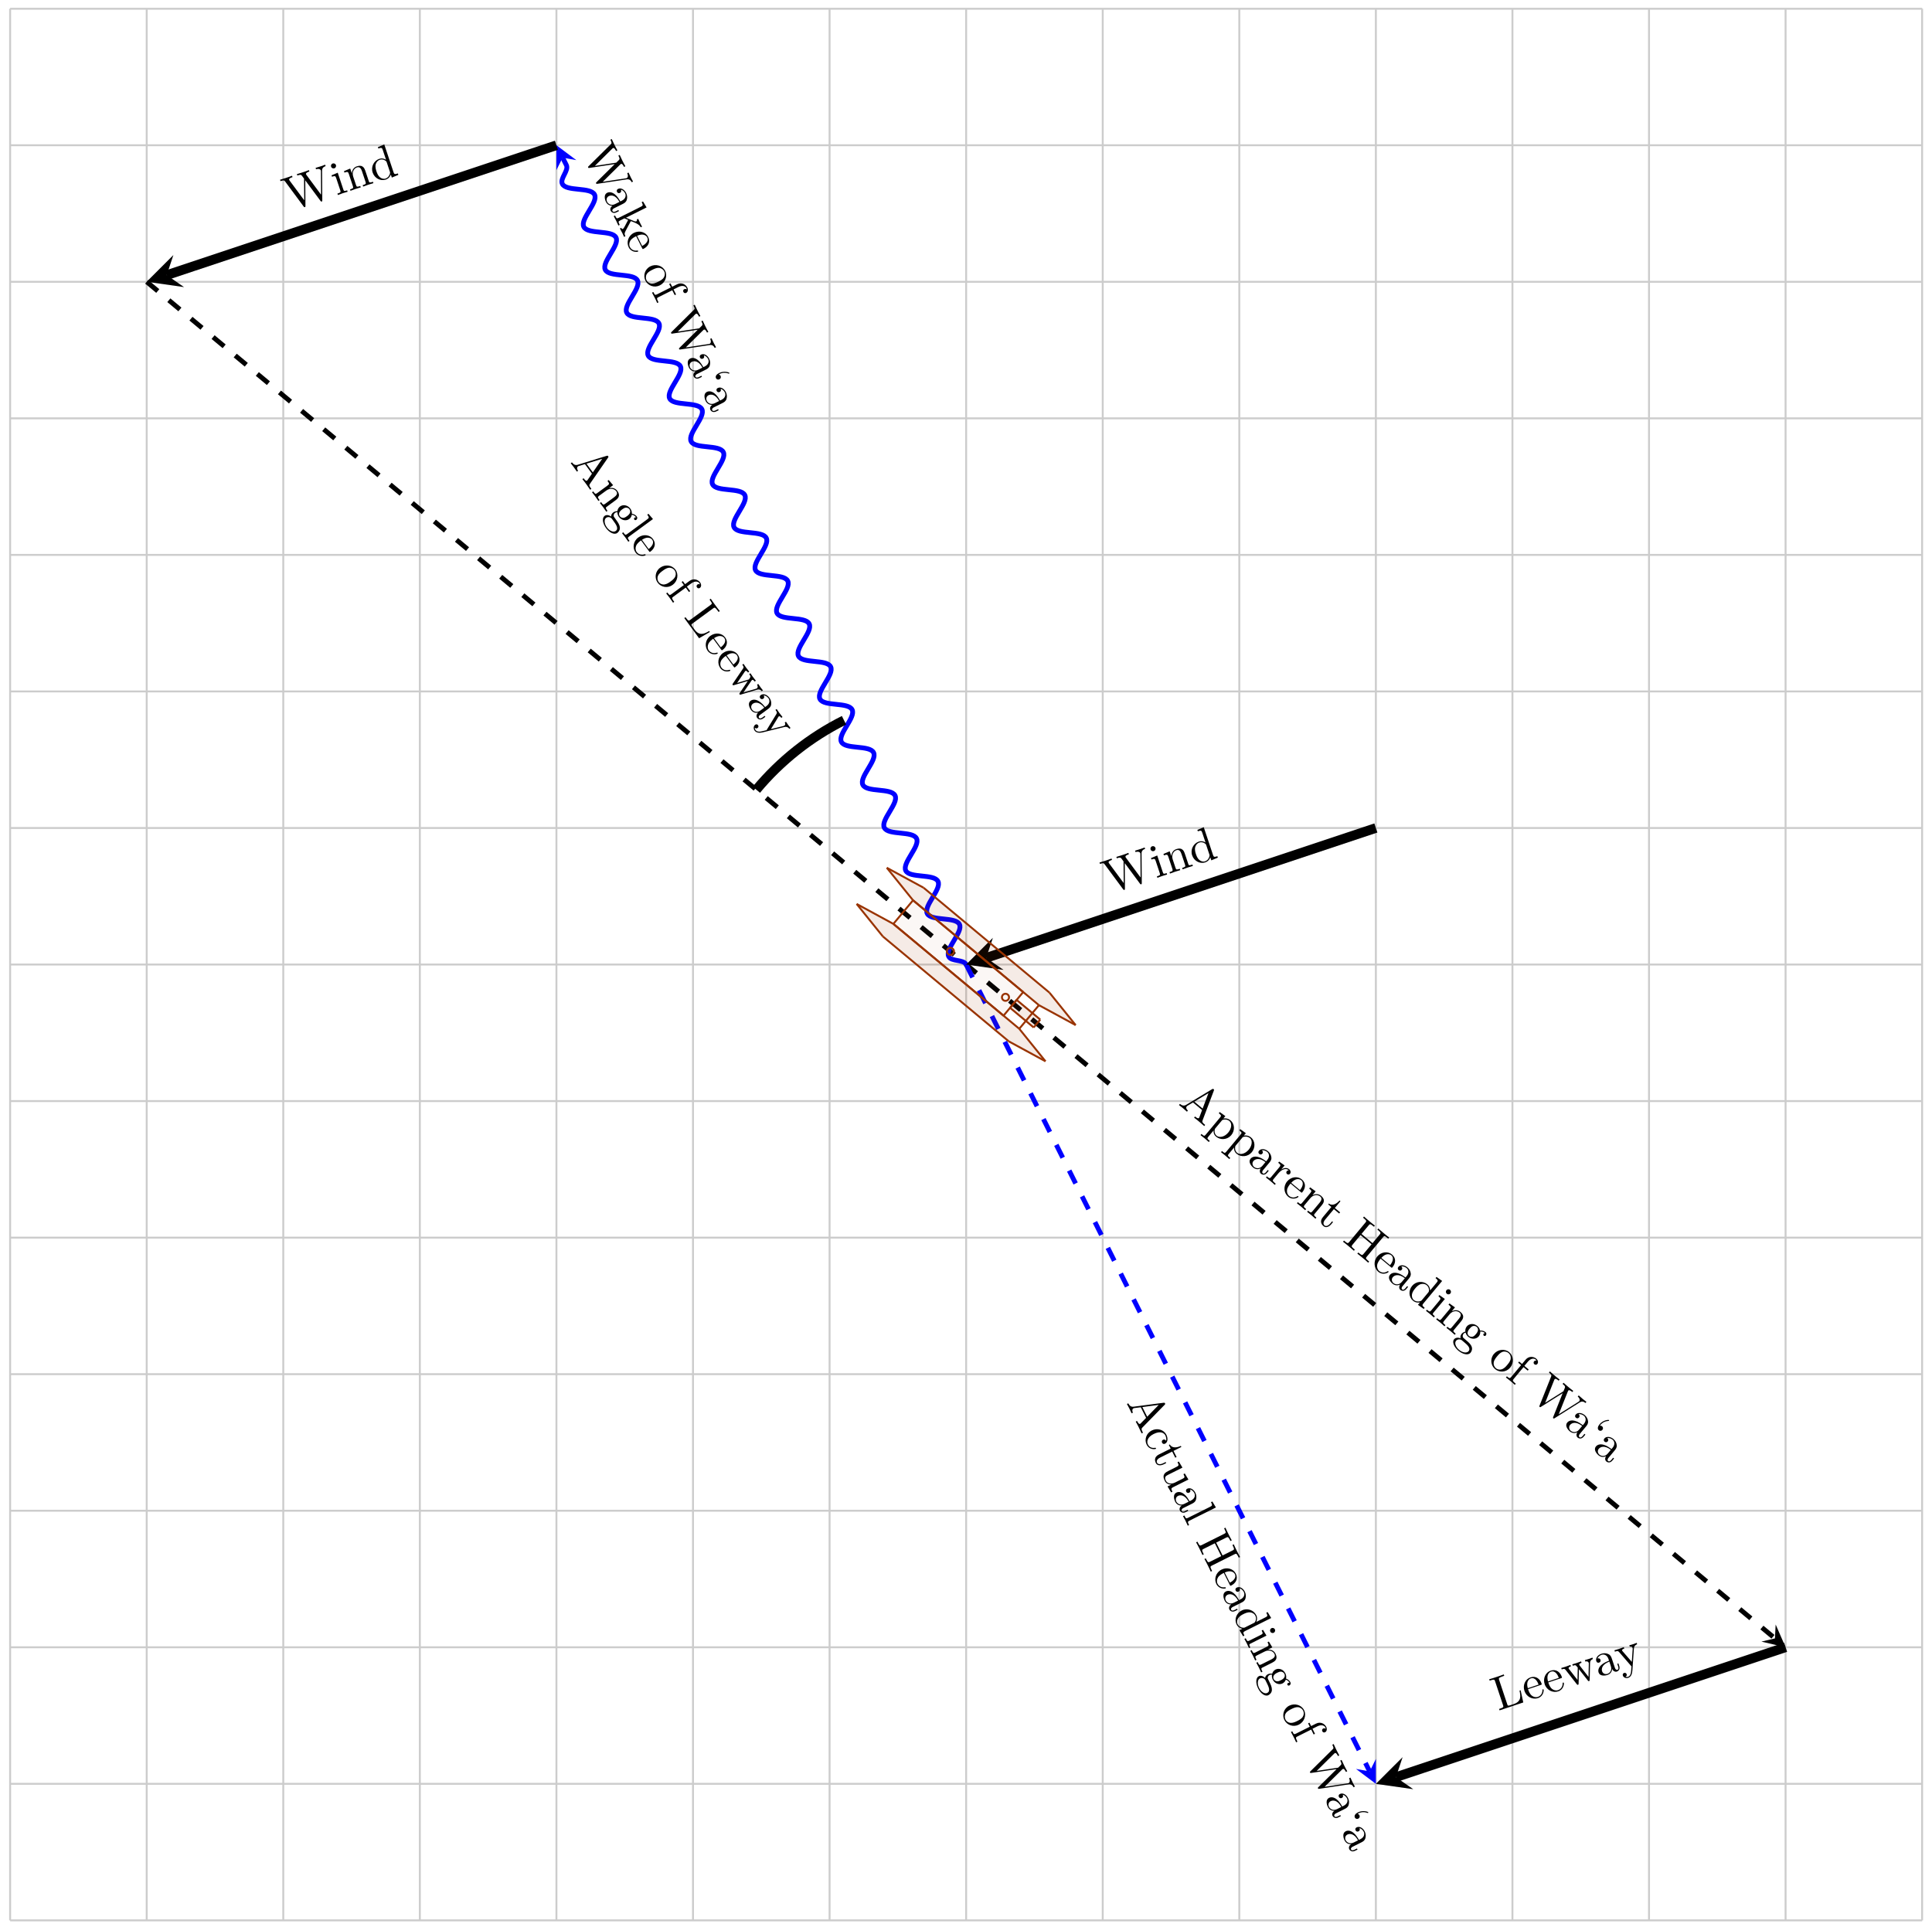 <svg xmlns="http://www.w3.org/2000/svg" xmlns:xlink="http://www.w3.org/1999/xlink" xmlns:inkscape="http://www.inkscape.org/namespaces/inkscape" version="1.1" width="401" height="400" viewBox="0 0 401 400">
<defs>
<path id="font_1_27" d="M.717 0V.031H.699C.639 .031 .625 .038 .614 .071L.398 .696C.393 .709 .391 .716 .375 .716 .359 .716 .356 .71 .351 .696L.144 .098C.126 .047 .086 .032 .032 .031V0L.134 .003 .249 0V.031C.199 .031 .174 .056 .174 .082 .174 .085 .175 .095 .176 .097L.222 .228H.469L.522 .075C.523 .071 .525 .065 .525 .061 .525 .031 .469 .031 .442 .031V0C.478 .003 .548 .003 .586 .003L.717 0M.458 .259H.233L.345 .584 .458 .259Z"/>
<path id="font_1_84" d="M.521 .216C.521 .343 .424 .442 .312 .442 .234 .442 .192 .398 .172 .376V.442L.028 .431V.4C.099 .4 .106 .394 .106 .35V-.118C.106-.163 .095-.163 .028-.163V-.194L.14-.191 .253-.194V-.163C.186-.163 .175-.163 .175-.118V.05 .059C.18 .043 .222-.011 .298-.011 .417-.011 .521 .087 .521 .216V.216M.438 .216C.438 .095 .368 .011 .294 .011 .254 .011 .216 .031 .189 .072 .175 .093 .175 .094 .175 .114V.337C.204 .388 .253 .417 .304 .417 .377 .417 .438 .329 .438 .216V.216Z"/>
<path id="font_1_28" d="M.483 .089V.145H.458V.089C.458 .031 .433 .025 .422 .025 .389 .025 .385 .07 .385 .075V.275C.385 .317 .385 .356 .349 .393 .31 .432 .26 .448 .212 .448 .13 .448 .061 .401 .061 .335 .061 .305 .081 .288 .107 .288 .135 .288 .153 .308 .153 .334 .153 .346 .148 .379 .102 .38 .129 .415 .178 .426 .21 .426 .259 .426 .316 .387 .316 .298V.261C.265 .258 .195 .255 .132 .225 .057 .191 .032 .139 .032 .095 .032 .014 .129-.011 .192-.011 .258-.011 .304 .029 .323 .076 .327 .036 .354-.006 .401-.006 .422-.006 .483 .008 .483 .089M.316 .14C.316 .045 .244 .011 .199 .011 .15 .011 .109 .046 .109 .096 .109 .151 .151 .234 .316 .24V.14Z"/>
<path id="font_1_96" d="M.364 .381C.364 .413 .333 .442 .29 .442 .217 .442 .181 .375 .167 .332V.442L.028 .431V.4C.098 .4 .106 .393 .106 .344V.076C.106 .031 .095 .031 .028 .031V0L.142 .003C.182 .003 .229 .003 .269 0V.031H.248C.174 .031 .172 .042 .172 .078V.232C.172 .331 .214 .42 .29 .42 .297 .42 .299 .42 .301 .419 .298 .418 .278 .406 .278 .38 .278 .352 .299 .337 .321 .337 .339 .337 .364 .349 .364 .381Z"/>
<path id="font_1_50" d="M.415 .119C.415 .129 .407 .131 .402 .131 .393 .131 .391 .125 .389 .117 .354 .014 .264 .014 .254 .014 .204 .014 .164 .044 .141 .081 .111 .129 .111 .195 .111 .231H.39C.412 .231 .415 .231 .415 .252 .415 .351 .361 .448 .236 .448 .12 .448 .028 .345 .028 .22 .028 .086 .133-.011 .248-.011 .37-.011 .415 .1 .415 .119M.349 .252H.112C.118 .401 .202 .426 .236 .426 .339 .426 .349 .291 .349 .252Z"/>
<path id="font_1_77" d="M.535 0V.031C.483 .031 .458 .031 .457 .061V.252C.457 .338 .457 .369 .426 .405 .412 .422 .379 .442 .321 .442 .248 .442 .201 .399 .173 .337V.442L.032 .431V.4C.102 .4 .11 .393 .11 .344V.076C.11 .031 .099 .031 .032 .031V0L.145 .003 .257 0V.031C.19 .031 .179 .031 .179 .076V.26C.179 .364 .25 .42 .314 .42 .377 .42 .388 .366 .388 .309V.076C.388 .031 .377 .031 .31 .031V0L.423 .003 .535 0Z"/>
<path id="font_1_105" d="M.332 .124V.181H.307V.126C.307 .052 .277 .014 .24 .014 .173 .014 .173 .105 .173 .122V.4H.316V.431H.173V.614H.148C.147 .532 .117 .426 .019 .422V.4H.104V.124C.104 .001 .197-.011 .233-.011 .304-.011 .332 .06 .332 .124V.124Z"/>
<path id="font_1_62" d="M.716 0V.031H.692C.615 .031 .613 .042 .613 .078V.605C.613 .641 .615 .652 .692 .652H.716V.683C.681 .68 .607 .68 .569 .68 .531 .68 .456 .68 .421 .683V.652H.445C.522 .652 .524 .641 .524 .605V.371H.225V.605C.225 .641 .227 .652 .304 .652H.328V.683C.293 .68 .219 .68 .181 .68 .143 .68 .068 .68 .033 .683V.652H.057C.134 .652 .136 .641 .136 .605V.078C.136 .042 .134 .031 .057 .031H.033V0C.068 .003 .142 .003 .18 .003 .218 .003 .293 .003 .328 0V.031H.304C.227 .031 .225 .042 .225 .078V.34H.524V.078C.524 .042 .522 .031 .445 .031H.421V0C.456 .003 .53 .003 .568 .003 .606 .003 .681 .003 .716 0Z"/>
<path id="font_1_47" d="M.527 0V.031C.457 .031 .449 .038 .449 .087V.694L.305 .683V.652C.375 .652 .383 .645 .383 .596V.38C.354 .416 .311 .442 .257 .442 .139 .442 .034 .344 .034 .215 .034 .088 .132-.011 .246-.011 .31-.011 .355 .023 .38 .055V-.011L.527 0M.38 .118C.38 .1 .38 .098 .369 .081 .339 .033 .294 .011 .251 .011 .206 .011 .17 .037 .146 .075 .12 .116 .117 .173 .117 .214 .117 .251 .119 .311 .148 .356 .169 .387 .207 .42 .261 .42 .296 .42 .338 .405 .369 .36 .38 .343 .38 .341 .38 .323V.118Z"/>
<path id="font_1_66" d="M.247 0V.031C.181 .031 .177 .036 .177 .075V.442L.037 .431V.4C.102 .4 .111 .394 .111 .345V.076C.111 .031 .1 .031 .033 .031V0L.143 .003C.178 .003 .213 .001 .247 0M.192 .604C.192 .631 .169 .657 .139 .657 .105 .657 .085 .629 .085 .604 .085 .577 .108 .551 .138 .551 .172 .551 .192 .579 .192 .604Z"/>
<path id="font_1_59" d="M.485 .404C.485 .421 .473 .453 .434 .453 .414 .453 .37 .447 .328 .406 .286 .439 .244 .442 .222 .442 .129 .442 .06 .373 .06 .296 .06 .252 .082 .214 .107 .193 .094 .178 .076 .145 .076 .11 .076 .079 .089 .041 .12 .021 .06 .004 .028-.039 .028-.079 .028-.151 .127-.206 .249-.206 .367-.206 .471-.155 .471-.077 .471-.042 .457 .009 .406 .037 .353 .065 .295 .065 .234 .065 .209 .065 .166 .065 .159 .066 .127 .07 .106 .101 .106 .133 .106 .137 .106 .16 .123 .18 .162 .152 .203 .149 .222 .149 .315 .149 .384 .218 .384 .295 .384 .332 .368 .369 .343 .392 .379 .426 .415 .431 .433 .431 .433 .431 .44 .431 .443 .43 .432 .426 .427 .415 .427 .403 .427 .386 .44 .374 .456 .374 .466 .374 .485 .381 .485 .404V.404M.309 .296C.309 .269 .308 .237 .293 .212 .285 .2 .262 .172 .222 .172 .135 .172 .135 .272 .135 .295 .135 .322 .136 .354 .151 .379 .159 .391 .182 .419 .222 .419 .309 .419 .309 .319 .309 .296V.296M.419-.079C.419-.133 .348-.183 .25-.183 .149-.183 .08-.132 .08-.079 .08-.033 .118 .004 .162 .007H.221C.307 .007 .419 .007 .419-.079Z"/>
<path id="font_1_81" d="M.471 .214C.471 .342 .371 .448 .25 .448 .125 .448 .028 .339 .028 .214 .028 .085 .132-.011 .249-.011 .37-.011 .471 .087 .471 .214M.388 .222C.388 .186 .388 .132 .366 .088 .344 .043 .3 .014 .25 .014 .207 .014 .163 .035 .136 .081 .111 .125 .111 .186 .111 .222 .111 .261 .111 .315 .135 .359 .162 .405 .209 .426 .249 .426 .293 .426 .336 .404 .362 .361 .388 .318 .388 .26 .388 .222Z"/>
<path id="font_1_55" d="M.357 .635C.357 .672 .32 .705 .267 .705 .197 .705 .112 .652 .112 .546V.431H.033V.4H.112V.076C.112 .031 .101 .031 .034 .031V0L.148 .003C.188 .003 .235 .003 .275 0V.031H.254C.18 .031 .178 .042 .178 .078V.4H.292V.431H.175V.547C.175 .635 .223 .683 .267 .683 .27 .683 .285 .683 .3 .676 .288 .672 .27 .659 .27 .634 .27 .611 .286 .591 .313 .591 .342 .591 .357 .611 .357 .635Z"/>
<path id="font_1_113" d="M1.009 .652V.683C.979 .681 .948 .68 .918 .68L.799 .683V.652C.866 .651 .886 .617 .886 .598 .886 .592 .883 .584 .881 .578L.731 .116 .571 .606C.57 .61 .568 .616 .568 .621 .568 .652 .626 .652 .652 .652V.683C.616 .68 .548 .68 .51 .68L.388 .683V.652C.445 .652 .466 .652 .478 .616L.5 .546 .361 .117 .2 .609C.199 .612 .198 .619 .198 .622 .198 .652 .256 .652 .282 .652V.683C.246 .68 .178 .68 .14 .68L.018 .683V.652C.093 .651 .097 .646 .109 .609L.309-.003C.312-.012 .315-.022 .328-.022 .342-.022 .344-.015 .348-.002L.513 .505 .679-.003C.682-.012 .685-.022 .698-.022 .712-.022 .714-.015 .718-.002L.909 .585C.927 .642 .97 .652 1.009 .652Z"/>
<path id="font_1_501" d="M.192 .447C.192 .473 .175 .5 .139 .5 .119 .5 .105 .49 .099 .484 .098 .482 .096 .481 .096 .481 .096 .481 .094 .495 .094 .499 .094 .531 .101 .603 .164 .665 .176 .677 .176 .679 .176 .682 .176 .689 .171 .693 .166 .693 .155 .693 .072 .617 .072 .499 .072 .439 .096 .394 .139 .394 .174 .394 .192 .421 .192 .447Z"/>
<path id="font_1_70" d="M.511 0V.031C.474 .031 .452 .031 .414 .084L.287 .263C.286 .265 .281 .271 .281 .274 .281 .278 .352 .338 .362 .346 .425 .397 .467 .399 .488 .4V.431C.459 .428 .446 .428 .418 .428 .382 .428 .32 .43 .306 .431V.4C.325 .399 .335 .388 .335 .375 .335 .355 .321 .343 .313 .336L.172 .214V.694L.028 .683V.652C.098 .652 .106 .645 .106 .596V.076C.106 .031 .095 .031 .028 .031V0L.137 .003 .247 0V.031C.18 .031 .169 .031 .169 .076V.179L.233 .234C.31 .128 .352 .072 .352 .054 .352 .035 .335 .031 .316 .031V0L.424 .003C.453 .003 .482 .002 .511 0Z"/>
<path id="font_1_43" d="M.415 .119C.415 .129 .405 .129 .402 .129 .393 .129 .391 .125 .389 .119 .36 .026 .295 .014 .258 .014 .205 .014 .117 .057 .117 .218 .117 .381 .199 .423 .252 .423 .261 .423 .324 .422 .359 .386 .318 .383 .312 .353 .312 .34 .312 .314 .33 .294 .358 .294 .384 .294 .404 .311 .404 .341 .404 .409 .328 .448 .251 .448 .126 .448 .034 .34 .034 .216 .034 .088 .133-.011 .249-.011 .383-.011 .415 .109 .415 .119Z"/>
<path id="font_1_109" d="M.535 0V.031C.465 .031 .457 .038 .457 .087V.442L.31 .431V.4C.38 .4 .388 .393 .388 .344V.166C.388 .079 .34 .011 .267 .011 .183 .011 .179 .058 .179 .11V.442L.032 .431V.4C.11 .4 .11 .397 .11 .308V.158C.11 .08 .11-.011 .262-.011 .318-.011 .362 .017 .391 .079V-.011L.535 0Z"/>
<path id="font_1_72" d="M.255 0V.031C.188 .031 .177 .031 .177 .076V.694L.033 .683V.652C.103 .652 .111 .645 .111 .596V.076C.111 .031 .1 .031 .033 .031V0L.144 .003 .255 0Z"/>
<path id="font_1_71" d="M.582 .258H.557C.546 .156 .532 .031 .356 .031H.274C.227 .031 .225 .038 .225 .071V.604C.225 .638 .225 .652 .32 .652H.353V.683C.317 .68 .226 .68 .185 .68 .146 .68 .068 .68 .033 .683V.652H.057C.134 .652 .136 .641 .136 .605V.078C.136 .042 .134 .031 .057 .031H.033V0H.554L.582 .258Z"/>
<path id="font_1_114" d="M.703 .4V.431C.681 .429 .652 .428 .63 .428L.537 .431V.4C.573 .399 .595 .381 .595 .352 .595 .346 .595 .344 .59 .331L.499 .075 .4 .354C.396 .366 .395 .368 .395 .373 .395 .4 .434 .4 .454 .4V.431L.35 .428C.32 .428 .291 .429 .261 .431V.4C.298 .4 .314 .398 .324 .385 .329 .379 .34 .349 .347 .33L.261 .088 .166 .355C.161 .367 .161 .369 .161 .373 .161 .4 .2 .4 .22 .4V.431L.111 .428 .018 .431V.4C.068 .4 .08 .397 .092 .365L.218 .011C.223-.003 .226-.011 .239-.011 .252-.011 .254-.005 .259 .009L.36 .292 .462 .008C.466-.003 .469-.011 .482-.011 .495-.011 .498-.002 .502 .008L.619 .336C.637 .386 .668 .399 .703 .4Z"/>
<path id="font_1_118" d="M.508 .4V.431C.485 .429 .456 .428 .433 .428L.346 .431V.4C.377 .399 .393 .382 .393 .357 .393 .347 .392 .345 .387 .333L.286 .087 .175 .356C.171 .366 .169 .37 .169 .374 .169 .4 .206 .4 .225 .4V.431L.116 .428C.089 .428 .049 .429 .019 .431V.4C.067 .4 .086 .4 .1 .365L.25-0 .225-.059C.203-.114 .175-.183 .111-.183 .106-.183 .083-.183 .064-.165 .095-.161 .103-.139 .103-.123 .103-.097 .084-.081 .061-.081 .041-.081 .019-.094 .019-.124 .019-.169 .061-.205 .111-.205 .174-.205 .215-.148 .239-.091L.415 .336C.441 .399 .492 .4 .508 .4Z"/>
</defs>
<path transform="matrix(1,0,0,-1,200.531,200.233)" stroke-width=".399" stroke-linecap="butt" stroke-miterlimit="10" stroke-linejoin="miter" fill="none" stroke="#cccccc" d="M-198.428-198.428H198.428M-198.428-170.081H198.428M-198.428-141.734H198.428M-198.428-113.387H198.428M-198.428-85.04H198.428M-198.428-56.694H198.428M-198.428-28.347H198.428M-198.428 0H198.428M-198.428 28.347H198.428M-198.428 56.694H198.428M-198.428 85.04H198.428M-198.428 113.387H198.428M-198.428 141.734H198.428M-198.428 170.081H198.428M-198.428 198.418H198.428M-198.428-198.428V198.428M-170.081-198.428V198.428M-141.734-198.428V198.428M-113.387-198.428V198.428M-85.04-198.428V198.428M-56.694-198.428V198.428M-28.347-198.428V198.428M0-198.428V198.428M28.347-198.428V198.428M56.694-198.428V198.428M85.04-198.428V198.428M113.387-198.428V198.428M141.734-198.428V198.428M170.081-198.428V198.428M198.418-198.428V198.428M198.428 198.428"/>
<path transform="matrix(1,0,0,-1,200.531,200.233)" stroke-width=".996" stroke-linecap="butt" stroke-dasharray="2.989,2.989" stroke-miterlimit="10" stroke-linejoin="miter" fill="none" stroke="#000000" d="M-170.081 141.734 167.861-139.885"/>
<path transform="matrix(.768,.64,.64,-.768,368.401,340.125)" d="M2.889 0-1.734 2.311 0 0-1.734-2.311"/>
<use data-text="A" xlink:href="#font_1_27" transform="matrix(7.654,6.378,6.378,-7.654,244.457,229.196)"/>
<use data-text="p" xlink:href="#font_1_84" transform="matrix(7.654,6.378,6.378,-7.654,250.197,233.979)"/>
<use data-text="p" xlink:href="#font_1_84" transform="matrix(7.654,6.378,6.378,-7.654,254.452,237.525)"/>
<use data-text="a" xlink:href="#font_1_28" transform="matrix(7.654,6.378,6.378,-7.654,258.708,241.072)"/>
<use data-text="r" xlink:href="#font_1_96" transform="matrix(7.654,6.378,6.378,-7.654,262.534,244.261)"/>
<use data-text="e" xlink:href="#font_1_50" transform="matrix(7.654,6.378,6.378,-7.654,265.535,246.761)"/>
<use data-text="n" xlink:href="#font_1_77" transform="matrix(7.654,6.378,6.378,-7.654,268.933,249.592)"/>
<use data-text="t" xlink:href="#font_1_105" transform="matrix(7.654,6.378,6.378,-7.654,272.982,252.966)"/>
<use data-text="H" xlink:href="#font_1_62" transform="matrix(7.654,6.378,6.378,-7.654,278.5,257.565)"/>
<use data-text="e" xlink:href="#font_1_50" transform="matrix(7.654,6.378,6.378,-7.654,284.24,262.348)"/>
<use data-text="a" xlink:href="#font_1_28" transform="matrix(7.654,6.378,6.378,-7.654,287.638,265.18)"/>
<use data-text="d" xlink:href="#font_1_47" transform="matrix(7.654,6.378,6.378,-7.654,291.465,268.369)"/>
<use data-text="i" xlink:href="#font_1_66" transform="matrix(7.654,6.378,6.378,-7.654,295.72,271.915)"/>
<use data-text="n" xlink:href="#font_1_77" transform="matrix(7.654,6.378,6.378,-7.654,297.848,273.688)"/>
<use data-text="g" xlink:href="#font_1_59" transform="matrix(7.654,6.378,6.378,-7.654,302.103,277.234)"/>
<use data-text="o" xlink:href="#font_1_81" transform="matrix(7.654,6.378,6.378,-7.654,308.479,282.547)"/>
<use data-text="f" xlink:href="#font_1_55" transform="matrix(7.654,6.378,6.378,-7.654,312.305,285.736)"/>
<use data-text="W" xlink:href="#font_1_113" transform="matrix(7.654,6.378,6.378,-7.654,317.196,289.811)"/>
<use data-text="a" xlink:href="#font_1_28" transform="matrix(7.654,6.378,6.378,-7.654,324.436,295.845)"/>
<use data-text="&#x2018;" xlink:href="#font_1_501" transform="matrix(7.654,6.378,6.378,-7.654,328.263,299.034)"/>
<use data-text="a" xlink:href="#font_1_28" transform="matrix(7.654,6.378,6.378,-7.654,330.391,300.807)"/>
<path transform="matrix(1,0,0,-1,200.531,200.233)" stroke-width=".996" stroke-linecap="butt" stroke-miterlimit="10" stroke-linejoin="miter" fill="none" stroke="#0000ff" d="M0 0C-.557 1.114-3.063 .557-3.62 1.671-4.023 2.477-3.283 3.716-2.506 5.012-1.729 6.308-.989 7.547-1.392 8.353-1.795 9.16-3.23 9.311-4.734 9.467-6.237 9.623-7.672 9.775-8.075 10.581-8.478 11.387-7.738 12.626-6.961 13.922-6.184 15.219-5.444 16.457-5.847 17.264-6.25 18.07-7.685 18.222-9.189 18.378-10.692 18.533-12.127 18.685-12.53 19.491-12.933 20.298-12.194 21.536-11.416 22.833-10.639 24.129-9.899 25.368-10.302 26.174-10.706 26.98-12.14 27.132-13.644 27.288-15.147 27.444-16.582 27.595-16.985 28.402-17.388 29.208-16.649 30.446-15.871 31.743-15.094 33.039-14.354 34.278-14.757 35.084-15.161 35.891-16.595 36.042-18.099 36.198-19.602 36.354-21.037 36.506-21.44 37.312-21.843 38.118-21.104 39.357-20.326 40.653-19.549 41.95-18.809 43.188-19.213 43.995-19.616 44.801-21.05 44.952-22.554 45.108-24.057 45.264-25.492 45.416-25.895 46.222-26.298 47.029-25.559 48.267-24.781 49.564-24.004 50.86-23.264 52.099-23.668 52.905-24.071 53.711-25.505 53.863-27.009 54.019-28.513 54.175-29.947 54.326-30.35 55.133-30.754 55.939-30.014 57.177-29.237 58.474-28.459 59.77-27.72 61.009-28.123 61.815-28.526 62.622-29.96 62.773-31.464 62.929-32.968 63.085-34.402 63.236-34.805 64.043-35.209 64.849-34.469 66.088-33.692 67.384-32.914 68.681-32.175 69.919-32.578 70.726-32.981 71.532-34.416 71.683-35.919 71.839-37.423 71.995-38.857 72.147-39.261 72.953-39.664 73.76-38.924 74.998-38.147 76.294-37.369 77.591-36.63 78.829-37.033 79.636-37.436 80.442-38.871 80.594-40.374 80.75-41.878 80.906-43.312 81.057-43.716 81.863-44.119 82.67-43.379 83.908-42.602 85.205-41.824 86.501-41.085 87.74-41.488 88.546-41.891 89.353-43.326 89.504-44.829 89.66-46.333 89.816-47.768 89.967-48.171 90.774-48.574 91.58-47.834 92.819-47.057 94.115-46.279 95.412-45.54 96.65-45.943 97.456-46.346 98.263-47.781 98.414-49.284 98.57-50.788 98.726-52.223 98.878-52.626 99.684-53.029 100.49-52.289 101.729-51.512 103.025-50.735 104.322-49.995 105.56-50.398 106.367-50.801 107.173-52.236 107.325-53.74 107.481-55.243 107.636-56.678 107.788-57.081 108.594-57.484 109.401-56.744 110.639-55.967 111.936-55.19 113.232-54.45 114.471-54.853 115.277-55.256 116.083-56.691 116.235-58.195 116.391-59.698 116.547-61.133 116.698-61.536 117.505-61.939 118.311-61.2 119.55-60.422 120.846-59.645 122.142-58.905 123.381-59.308 124.187-59.712 124.994-61.146 125.145-62.65 125.301-64.153 125.457-65.588 125.609-65.991 126.415-66.394 127.221-65.655 128.46-64.877 129.756-64.1 131.053-63.36 132.291-63.763 133.098-64.167 133.904-65.601 134.056-67.105 134.211-68.608 134.367-70.043 134.519-70.446 135.325-70.849 136.132-70.11 137.37-69.332 138.667-68.555 139.963-67.815 141.202-68.219 142.008-68.622 142.814-70.056 142.966-71.56 143.122-73.063 143.278-74.498 143.429-74.901 144.236-75.304 145.042-74.565 146.28-73.787 147.577-73.01 148.873-72.27 150.112-72.674 150.918-73.077 151.725-74.511 151.876-76.015 152.032-77.519 152.188-78.953 152.339-79.356 153.146-79.76 153.952-79.02 155.191-78.243 156.487-77.465 157.784-76.726 159.022-77.129 159.829-77.532 160.635-78.966 160.786-80.47 160.942-81.974 161.098-83.408 161.25-83.811 162.056-84.368 163.171-82.419 164.841-82.976 165.955L-83.748 167.497"/>
<path transform="matrix(-.447,-.894,-.894,.447,116.779,32.728)" d="M2.889 0-1.734 2.311 0 0-1.734-2.311" fill="#0000ff"/>
<use data-text="W" xlink:href="#font_1_113" transform="matrix(4.461,8.908,8.908,-4.461,120.806,31.75)"/>
<use data-text="a" xlink:href="#font_1_28" transform="matrix(4.461,8.908,8.908,-4.461,125.021,40.168)"/>
<use data-text="k" xlink:href="#font_1_70" transform="matrix(4.461,8.908,8.908,-4.461,127.252,44.622)"/>
<use data-text="e" xlink:href="#font_1_50" transform="matrix(4.461,8.908,8.908,-4.461,129.482,49.076)"/>
<use data-text="o" xlink:href="#font_1_81" transform="matrix(4.461,8.908,8.908,-4.461,132.948,55.998)"/>
<use data-text="f" xlink:href="#font_1_55" transform="matrix(4.461,8.908,8.908,-4.461,135.178,60.452)"/>
<use data-text="W" xlink:href="#font_1_113" transform="matrix(4.461,8.908,8.908,-4.461,138.029,66.144)"/>
<use data-text="a" xlink:href="#font_1_28" transform="matrix(4.461,8.908,8.908,-4.461,142.248,74.571)"/>
<use data-text="&#x2018;" xlink:href="#font_1_501" transform="matrix(4.461,8.908,8.908,-4.461,144.479,79.025)"/>
<use data-text="a" xlink:href="#font_1_28" transform="matrix(4.461,8.908,8.908,-4.461,145.719,81.501)"/>
<path transform="matrix(1,0,0,-1,200.531,200.233)" stroke-width=".996" stroke-linecap="butt" stroke-dasharray="2.989,2.989" stroke-miterlimit="10" stroke-linejoin="miter" fill="none" stroke="#0000ff" d="M0 0 83.748-167.497"/>
<path transform="matrix(.447,.894,.894,-.447,284.284,367.738)" d="M2.889 0-1.734 2.311 0 0-1.734-2.311" fill="#0000ff"/>
<use data-text="A" xlink:href="#font_1_27" transform="matrix(4.455,8.911,8.911,-4.455,233.759,291.179)"/>
<use data-text="c" xlink:href="#font_1_43" transform="matrix(4.455,8.911,8.911,-4.455,236.98,297.621)"/>
<use data-text="t" xlink:href="#font_1_105" transform="matrix(4.455,8.911,8.911,-4.455,238.958,301.577)"/>
<use data-text="u" xlink:href="#font_1_109" transform="matrix(4.455,8.911,8.911,-4.455,240.691,305.044)"/>
<use data-text="a" xlink:href="#font_1_28" transform="matrix(4.455,8.911,8.911,-4.455,243.168,309.998)"/>
<use data-text="l" xlink:href="#font_1_72" transform="matrix(4.455,8.911,8.911,-4.455,245.396,314.453)"/>
<use data-text="H" xlink:href="#font_1_62" transform="matrix(4.455,8.911,8.911,-4.455,248.114,319.889)"/>
<use data-text="e" xlink:href="#font_1_50" transform="matrix(4.455,8.911,8.911,-4.455,251.455,326.572)"/>
<use data-text="a" xlink:href="#font_1_28" transform="matrix(4.455,8.911,8.911,-4.455,253.433,330.528)"/>
<use data-text="d" xlink:href="#font_1_47" transform="matrix(4.455,8.911,8.911,-4.455,255.661,334.983)"/>
<use data-text="i" xlink:href="#font_1_66" transform="matrix(4.455,8.911,8.911,-4.455,258.138,339.938)"/>
<use data-text="n" xlink:href="#font_1_77" transform="matrix(4.455,8.911,8.911,-4.455,259.376,342.415)"/>
<use data-text="g" xlink:href="#font_1_59" transform="matrix(4.455,8.911,8.911,-4.455,261.853,347.369)"/>
<use data-text="o" xlink:href="#font_1_81" transform="matrix(4.455,8.911,8.911,-4.455,265.565,354.792)"/>
<use data-text="f" xlink:href="#font_1_55" transform="matrix(4.455,8.911,8.911,-4.455,267.792,359.247)"/>
<use data-text="W" xlink:href="#font_1_113" transform="matrix(4.455,8.911,8.911,-4.455,270.639,364.941)"/>
<use data-text="a" xlink:href="#font_1_28" transform="matrix(4.455,8.911,8.911,-4.455,274.854,373.37)"/>
<use data-text="&#x2018;" xlink:href="#font_1_501" transform="matrix(4.455,8.911,8.911,-4.455,277.081,377.825)"/>
<use data-text="a" xlink:href="#font_1_28" transform="matrix(4.455,8.911,8.911,-4.455,278.32,380.303)"/>
<path transform="matrix(1,0,0,-1,200.531,200.233)" stroke-width="1.993" stroke-linecap="butt" stroke-miterlimit="10" stroke-linejoin="miter" fill="none" stroke="#000000" d="M85.04 28.347 4.158 1.386"/>
<path transform="matrix(-.949,.316,.316,.949,204.69,198.847)" d="M4.384 0-2.63 3.507 0 0-2.63-3.507"/>
<use data-text="W" xlink:href="#font_1_113" transform="matrix(9.451,-3.15,-3.15,-9.451,230.192,185.565)"/>
<use data-text="i" xlink:href="#font_1_66" transform="matrix(9.451,-3.15,-3.15,-9.451,239.908,182.326)"/>
<use data-text="n" xlink:href="#font_1_77" transform="matrix(9.451,-3.15,-3.15,-9.451,242.536,181.451)"/>
<use data-text="d" xlink:href="#font_1_47" transform="matrix(9.451,-3.15,-3.15,-9.451,247.791,179.699)"/>
<path transform="matrix(1,0,0,-1,200.531,200.233)" stroke-width="1.993" stroke-linecap="butt" stroke-miterlimit="10" stroke-linejoin="miter" fill="none" stroke="#000000" d="M170.081-141.734 89.199-168.695"/>
<path transform="matrix(-.949,.316,.316,.949,289.734,368.936)" d="M4.384 0-2.63 3.507 0 0-2.63-3.507"/>
<use data-text="L" xlink:href="#font_1_71" transform="matrix(9.451,-3.15,-3.15,-9.451,310.932,355.167)"/>
<use data-text="e" xlink:href="#font_1_50" transform="matrix(9.451,-3.15,-3.15,-9.451,316.839,353.198)"/>
<use data-text="e" xlink:href="#font_1_50" transform="matrix(9.451,-3.15,-3.15,-9.451,321.036,351.8)"/>
<use data-text="w" xlink:href="#font_1_114" transform="matrix(9.451,-3.15,-3.15,-9.451,325.232,350.401)"/>
<use data-text="a" xlink:href="#font_1_28" transform="matrix(9.451,-3.15,-3.15,-9.451,331.801,348.211)"/>
<use data-text="y" xlink:href="#font_1_118" transform="matrix(9.451,-3.15,-3.15,-9.451,336.262,346.724)"/>
<path transform="matrix(1,0,0,-1,200.531,200.233)" stroke-width="1.993" stroke-linecap="butt" stroke-miterlimit="10" stroke-linejoin="miter" fill="none" stroke="#000000" d="M-85.04 170.081-165.922 143.12"/>
<path transform="matrix(-.949,.316,.316,.949,34.6,57.106)" d="M4.384 0-2.63 3.507 0 0-2.63-3.507"/>
<use data-text="W" xlink:href="#font_1_113" transform="matrix(9.451,-3.15,-3.15,-9.451,60.103,43.824)"/>
<use data-text="i" xlink:href="#font_1_66" transform="matrix(9.451,-3.15,-3.15,-9.451,69.819,40.585)"/>
<use data-text="n" xlink:href="#font_1_77" transform="matrix(9.451,-3.15,-3.15,-9.451,72.446,39.709)"/>
<use data-text="d" xlink:href="#font_1_47" transform="matrix(9.451,-3.15,-3.15,-9.451,77.701,37.958)"/>
<path transform="matrix(1,0,0,-1,200.531,200.233)" stroke-width=".399" stroke-linecap="butt" stroke-miterlimit="10" stroke-linejoin="miter" fill="none" stroke="#000000" d=""/>
<path transform="matrix(1,0,0,-1,200.531,200.233)" d="M-16.467 20.087-8.846 15.95 17.284-5.825 22.727-12.575 15.106-8.438-11.024 13.337Z" fill="#993300" fill-opacity=".1"/>
<path transform="matrix(1,0,0,-1,200.531,200.233)" d="M-22.727 12.575-17.284 5.825 8.846-15.95 16.467-20.087 11.024-13.337-15.106 8.438Z" fill="#993300" fill-opacity=".1"/>
<path transform="matrix(1,0,0,-1,200.531,200.233)" d="M-11.024 13.337-15.106 8.438 7.757-10.615 11.84-5.716Z" fill="#993300" fill-opacity=".04"/>
<path transform="matrix(1,0,0,-1,200.531,200.233)" d="M10.479-7.349 9.118-8.982 14.018-13.065 15.378-11.432Z" fill="#993300" fill-opacity=".1"/>
<path transform="matrix(1,0,0,-1,200.531,200.233)" stroke-width=".399" stroke-linecap="butt" stroke-miterlimit="10" stroke-linejoin="miter" fill="none" stroke="#993300" d="M22.727-12.575 17.284-5.825"/>
<path transform="matrix(1,0,0,-1,200.531,200.233)" stroke-width=".399" stroke-linecap="butt" stroke-miterlimit="10" stroke-linejoin="miter" fill="none" stroke="#993300" d="M17.284-5.825-8.846 15.95"/>
<path transform="matrix(1,0,0,-1,200.531,200.233)" stroke-width=".399" stroke-linecap="butt" stroke-miterlimit="10" stroke-linejoin="miter" fill="none" stroke="#993300" d="M-8.846 15.95-16.467 20.087"/>
<path transform="matrix(1,0,0,-1,200.531,200.233)" stroke-width=".399" stroke-linecap="butt" stroke-miterlimit="10" stroke-linejoin="miter" fill="none" stroke="#993300" d="M-16.467 20.087-11.024 13.337"/>
<path transform="matrix(1,0,0,-1,200.531,200.233)" stroke-width=".399" stroke-linecap="butt" stroke-miterlimit="10" stroke-linejoin="miter" fill="none" stroke="#993300" d="M-11.024 13.337 15.106-8.438"/>
<path transform="matrix(1,0,0,-1,200.531,200.233)" stroke-width=".399" stroke-linecap="butt" stroke-miterlimit="10" stroke-linejoin="miter" fill="none" stroke="#993300" d="M15.106-8.438 22.727-12.575"/>
<path transform="matrix(1,0,0,-1,200.531,200.233)" stroke-width=".399" stroke-linecap="butt" stroke-miterlimit="10" stroke-linejoin="miter" fill="none" stroke="#993300" d="M16.467-20.087 8.846-15.95"/>
<path transform="matrix(1,0,0,-1,200.531,200.233)" stroke-width=".399" stroke-linecap="butt" stroke-miterlimit="10" stroke-linejoin="miter" fill="none" stroke="#993300" d="M8.846-15.95-17.284 5.825"/>
<path transform="matrix(1,0,0,-1,200.531,200.233)" stroke-width=".399" stroke-linecap="butt" stroke-miterlimit="10" stroke-linejoin="miter" fill="none" stroke="#993300" d="M-17.284 5.825-22.727 12.575"/>
<path transform="matrix(1,0,0,-1,200.531,200.233)" stroke-width=".399" stroke-linecap="butt" stroke-miterlimit="10" stroke-linejoin="miter" fill="none" stroke="#993300" d="M-22.727 12.575-15.106 8.438"/>
<path transform="matrix(1,0,0,-1,200.531,200.233)" stroke-width=".399" stroke-linecap="butt" stroke-miterlimit="10" stroke-linejoin="miter" fill="none" stroke="#993300" d="M-15.106 8.438 11.024-13.337"/>
<path transform="matrix(1,0,0,-1,200.531,200.233)" stroke-width=".399" stroke-linecap="butt" stroke-miterlimit="10" stroke-linejoin="miter" fill="none" stroke="#993300" d="M11.024-13.337 16.467-20.087"/>
<path transform="matrix(1,0,0,-1,200.531,200.233)" stroke-width=".399" stroke-linecap="butt" stroke-miterlimit="10" stroke-linejoin="miter" fill="none" stroke="#993300" d="M-11.024 13.337-15.106 8.438"/>
<path transform="matrix(1,0,0,-1,200.531,200.233)" stroke-width=".399" stroke-linecap="butt" stroke-miterlimit="10" stroke-linejoin="miter" fill="none" stroke="#993300" d="M-15.106 8.438 7.757-10.615"/>
<path transform="matrix(1,0,0,-1,200.531,200.233)" stroke-width=".399" stroke-linecap="butt" stroke-miterlimit="10" stroke-linejoin="miter" fill="none" stroke="#993300" d="M7.757-10.615 11.84-5.716"/>
<path transform="matrix(1,0,0,-1,200.531,200.233)" stroke-width=".399" stroke-linecap="butt" stroke-miterlimit="10" stroke-linejoin="miter" fill="none" stroke="#993300" d="M11.84-5.716-11.024 13.337"/>
<path transform="matrix(1,0,0,-1,200.531,200.233)" stroke-width=".399" stroke-linecap="butt" stroke-miterlimit="10" stroke-linejoin="miter" fill="none" stroke="#993300" d="M10.479-7.349 9.118-8.982"/>
<path transform="matrix(1,0,0,-1,200.531,200.233)" stroke-width=".399" stroke-linecap="butt" stroke-miterlimit="10" stroke-linejoin="miter" fill="none" stroke="#993300" d="M9.118-8.982 14.018-13.065"/>
<path transform="matrix(1,0,0,-1,200.531,200.233)" stroke-width=".399" stroke-linecap="butt" stroke-miterlimit="10" stroke-linejoin="miter" fill="none" stroke="#993300" d="M14.018-13.065 15.378-11.432"/>
<path transform="matrix(1,0,0,-1,200.531,200.233)" stroke-width=".399" stroke-linecap="butt" stroke-miterlimit="10" stroke-linejoin="miter" fill="none" stroke="#993300" d="M15.378-11.432 10.479-7.349"/>
<path transform="matrix(1,0,0,-1,200.531,200.233)" stroke-width=".399" stroke-linecap="butt" stroke-miterlimit="10" stroke-linejoin="miter" fill="none" stroke="#993300" d="M15.106-8.438 11.024-13.337"/>
<path transform="matrix(1,0,0,-1,200.531,200.233)" stroke-width=".399" stroke-linecap="butt" stroke-miterlimit="10" stroke-linejoin="miter" fill="none" stroke="#993300" d="M-3.737 2.156C-3.425 1.896-2.961 1.938-2.701 2.251-2.44 2.563-2.483 3.027-2.795 3.287-3.107 3.548-3.571 3.505-3.832 3.193-4.092 2.881-4.05 2.417-3.737 2.156ZM-3.266 2.722"/>
<path transform="matrix(1,0,0,-1,200.531,200.233)" stroke-width=".399" stroke-linecap="butt" stroke-miterlimit="10" stroke-linejoin="miter" fill="none" stroke="#993300" d="M7.694-7.37C8.007-7.63 8.471-7.588 8.731-7.276 8.991-6.963 8.949-6.499 8.637-6.239 8.324-5.979 7.86-6.021 7.6-6.333 7.34-6.646 7.382-7.11 7.694-7.37ZM8.166-6.805"/>
<path transform="matrix(1,0,0,-1,200.531,200.233)" stroke-width="1.993" stroke-linecap="butt" stroke-miterlimit="10" stroke-linejoin="miter" fill="none" stroke="#000000" d="M-25.352 50.705C-32.344 47.209-38.547 42.298-43.551 36.293"/>
<use data-text="A" xlink:href="#font_1_27" transform="matrix(5.891,8.034,8.034,-5.891,118.27,95.908)"/>
<use data-text="n" xlink:href="#font_1_77" transform="matrix(5.891,8.034,8.034,-5.891,122.689,101.934)"/>
<use data-text="g" xlink:href="#font_1_59" transform="matrix(5.891,8.034,8.034,-5.891,125.964,106.401)"/>
<use data-text="l" xlink:href="#font_1_72" transform="matrix(5.891,8.034,8.034,-5.891,128.91,110.418)"/>
<use data-text="e" xlink:href="#font_1_50" transform="matrix(5.891,8.034,8.034,-5.891,130.548,112.651)"/>
<use data-text="o" xlink:href="#font_1_81" transform="matrix(5.891,8.034,8.034,-5.891,135.125,118.894)"/>
<use data-text="f" xlink:href="#font_1_55" transform="matrix(5.891,8.034,8.034,-5.891,138.071,122.911)"/>
<use data-text="L" xlink:href="#font_1_71" transform="matrix(5.891,8.034,8.034,-5.891,141.836,128.045)"/>
<use data-text="e" xlink:href="#font_1_50" transform="matrix(5.891,8.034,8.034,-5.891,145.518,133.066)"/>
<use data-text="e" xlink:href="#font_1_50" transform="matrix(5.891,8.034,8.034,-5.891,148.133,136.633)"/>
<use data-text="w" xlink:href="#font_1_114" transform="matrix(5.891,8.034,8.034,-5.891,150.749,140.2)"/>
<use data-text="a" xlink:href="#font_1_28" transform="matrix(5.891,8.034,8.034,-5.891,154.844,145.784)"/>
<use data-text="y" xlink:href="#font_1_118" transform="matrix(5.891,8.034,8.034,-5.891,157.625,149.576)"/>
</svg>
